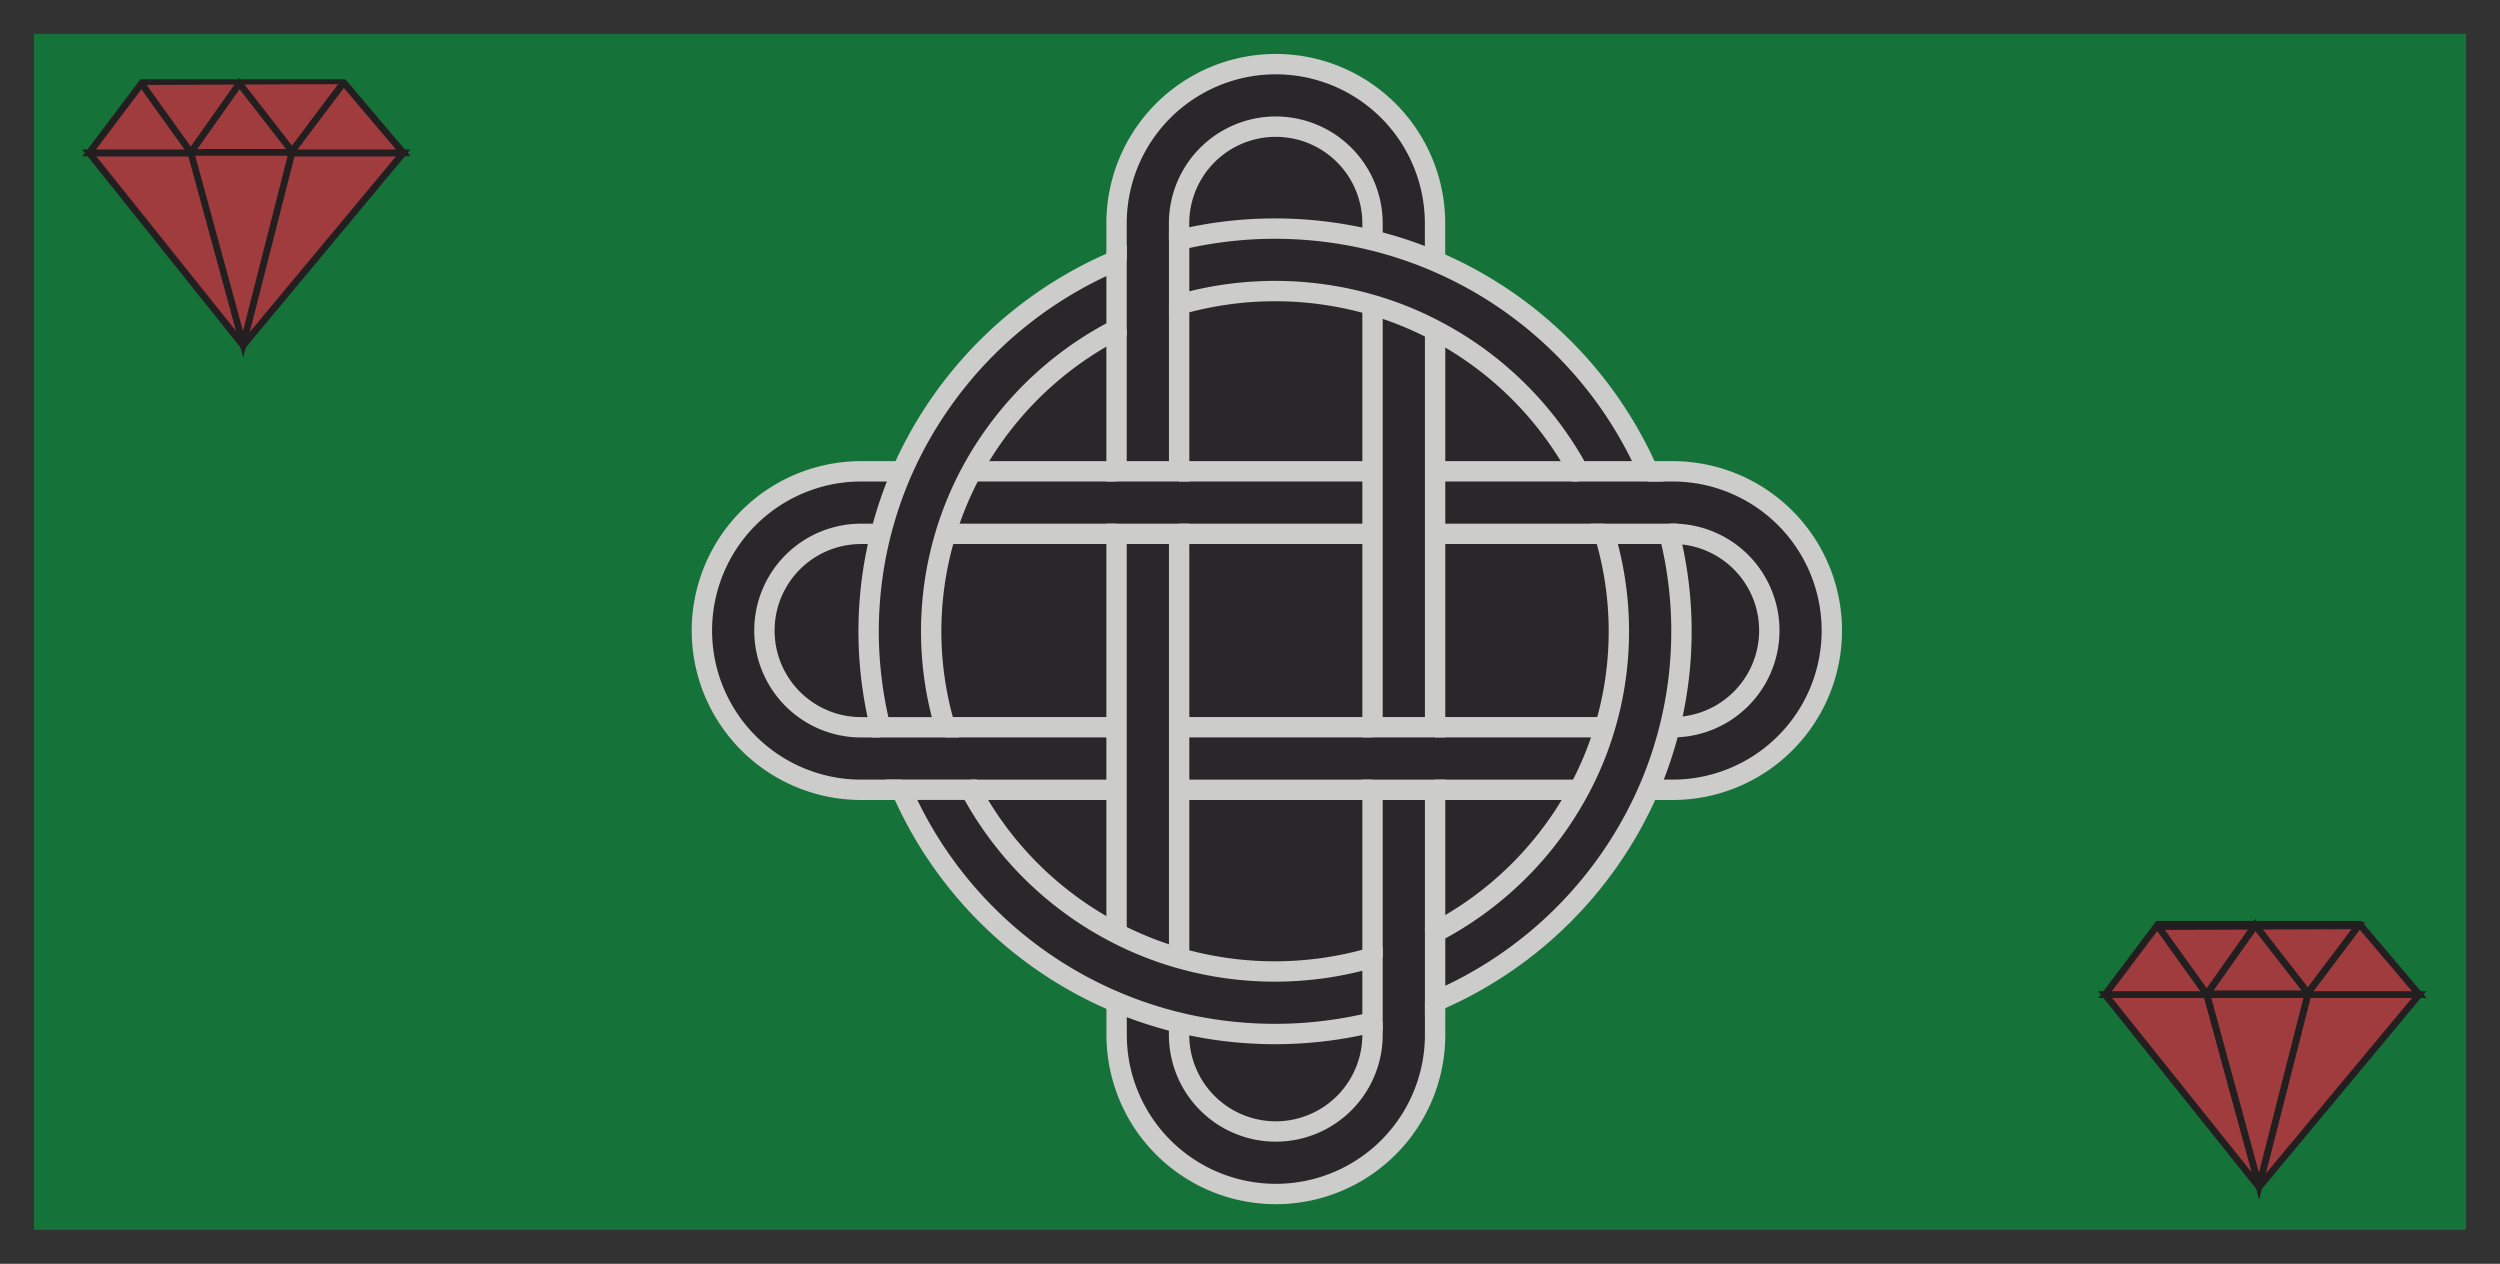 <svg xmlns="http://www.w3.org/2000/svg" viewBox="0 0 368.32 186.19"><defs><style>.cls-1{fill:#15733a;stroke:#323233;stroke-width:5px;}.cls-1,.cls-2,.cls-4{stroke-miterlimit:10;}.cls-2{fill:#a03c3d;stroke:#231f20;}.cls-3{fill:#29272a;}.cls-4{fill:none;stroke:#cccccb;stroke-width:3px;}</style></defs><title>Asset 1</title><g id="Layer_2" data-name="Layer 2"><g id="Layer_1-2" data-name="Layer 1"><rect class="cls-1" x="2.5" y="2.5" width="363.32" height="181.19"/><polygon class="cls-2" points="59.42 22.52 59.23 22.52 13.14 22.52 35.82 50.88 59.42 22.52"/><polygon class="cls-2" points="50.65 12.18 20.94 12.18 13.14 22.52 59.42 22.52 50.65 12.18"/><polyline class="cls-2" points="21.02 12.52 20.86 12.33 28.11 22.45 35.27 12.3 43.02 22.27 50.45 12.39"/><polygon class="cls-2" points="35.82 50.72 28.11 22.45 43.02 22.45 35.82 50.72"/><polygon class="cls-2" points="356.23 146.53 340 146.53 332.82 174.72 325.13 146.53 310.14 146.53 332.82 174.88 356.42 146.53 356.23 146.53"/><polygon class="cls-2" points="325.11 146.45 317.86 136.33 318.02 136.51 332.16 136.46 332.27 136.3 332.39 136.46 347.45 136.39 340.01 146.27 332.39 136.46 332.16 136.46 325.11 146.45 340.01 146.45 340 146.53 356.23 146.53 356.42 146.53 347.65 136.18 317.94 136.18 310.14 146.53 325.13 146.53 325.11 146.45"/><polygon class="cls-2" points="332.27 136.3 332.16 136.46 332.39 136.46 332.27 136.3"/><polygon class="cls-2" points="318.02 136.51 317.86 136.33 325.11 146.45 332.16 136.46 318.02 136.51"/><polygon class="cls-2" points="347.45 136.39 332.39 136.46 340.01 146.27 347.45 136.39"/><polygon class="cls-2" points="332.82 174.72 340 146.53 325.13 146.53 332.82 174.72"/><polygon class="cls-2" points="325.11 146.45 325.13 146.53 340 146.53 340.01 146.45 325.11 146.45"/><path class="cls-3" d="M246.42,69.44a23.46,23.46,0,1,1,0,46.92h-3.54a58.2,58.2,0,0,0,3.12-9.21h.42a14.25,14.25,0,1,0,0-28.5h-35V69.44h35Z"/><path class="cls-3" d="M246.42,78.65a14.25,14.25,0,1,1,0,28.5H246a59.08,59.08,0,0,0-.06-28.5Z"/><path class="cls-3" d="M247.71,93A58.94,58.94,0,0,1,246,107.14a58.2,58.2,0,0,1-3.12,9.21,60,60,0,0,1-31.45,31.19V137.36a50.68,50.68,0,0,0,21.23-21,48.7,48.7,0,0,0,3.79-9.21,49.61,49.61,0,0,0-.07-28.5h9.56A58.72,58.72,0,0,1,247.71,93Z"/><path class="cls-3" d="M242.79,69.44H232.54a50.72,50.72,0,0,0-21.11-20.78,50.08,50.08,0,0,0-9.21-3.72,51.22,51.22,0,0,0-28.5-.07V35.35a60.58,60.58,0,0,1,28.5.06,59.25,59.25,0,0,1,9.21,3.07A60,60,0,0,1,242.79,69.44Z"/><path class="cls-3" d="M238.5,93a49.22,49.22,0,0,1-2.06,14.14h-25V78.65h25A49.32,49.32,0,0,1,238.5,93Z"/><path class="cls-3" d="M211.43,107.14h25a48.7,48.7,0,0,1-3.79,9.21H173.71v-9.21h37.71Z"/><path class="cls-3" d="M211.43,116.36h21.23a50.68,50.68,0,0,1-21.23,21Z"/><path class="cls-3" d="M232.54,69.44H211.43V48.66A50.72,50.72,0,0,1,232.54,69.44Z"/><path class="cls-3" d="M211.43,147.54v4.91a23.46,23.46,0,0,1-46.92,0v-4.81a59.58,59.58,0,0,0,9.21,3v1.78a14.25,14.25,0,0,0,28.5,0v-36.1h9.21v31.19Z"/><path class="cls-3" d="M211.43,69.44v37.71h-9.21V44.94a50.08,50.08,0,0,1,9.21,3.72Z"/><path class="cls-3" d="M211.43,32.91v5.56a59.25,59.25,0,0,0-9.21-3.07V32.91a14.25,14.25,0,0,0-28.5,0V69.44H164.5V32.91a23.46,23.46,0,0,1,46.92,0Z"/><path class="cls-3" d="M202.21,150.62v1.84a14.25,14.25,0,0,1-28.5,0v-1.78a60.58,60.58,0,0,0,28.5-.06Z"/><path class="cls-3" d="M202.21,141.07v9.54a60.58,60.58,0,0,1-28.5.06,59.94,59.94,0,0,1-40.9-34.32H143a50.66,50.66,0,0,0,21.47,21.13,50,50,0,0,0,9.21,3.66,51.22,51.22,0,0,0,28.5-.07Z"/><path class="cls-3" d="M202.21,116.36v24.72a51.22,51.22,0,0,1-28.5.07V116.36Z"/><path class="cls-3" d="M202.21,69.44v9.21h-62.9a48.88,48.88,0,0,1,3.84-9.21h59.06Z"/><rect class="cls-3" x="173.71" y="78.65" width="28.5" height="28.5"/><path class="cls-3" d="M202.21,44.94V69.44h-28.5V44.87a51.22,51.22,0,0,1,28.5.07Z"/><path class="cls-3" d="M202.21,32.91V35.4a60.58,60.58,0,0,0-28.5-.06V32.91a14.25,14.25,0,0,1,28.5,0Z"/><path class="cls-3" d="M173.71,107.14v34a50,50,0,0,1-9.21-3.66V78.65h9.21Z"/><path class="cls-3" d="M164.5,107.14v9.21H126.88a23.46,23.46,0,0,1,0-46.92h6a58.76,58.76,0,0,0-3.15,9.21h-2.88a14.25,14.25,0,1,0,0,28.5H164.5Z"/><path class="cls-3" d="M164.5,116.36v21.13A50.66,50.66,0,0,1,143,116.36Z"/><path class="cls-3" d="M164.5,78.65v28.5H139.25a49.61,49.61,0,0,1,.07-28.5Z"/><path class="cls-3" d="M164.5,48.54v20.9H143.15A50.68,50.68,0,0,1,164.5,48.54Z"/><path class="cls-3" d="M164.5,38.37V48.54a50.68,50.68,0,0,0-21.35,20.9,49.58,49.58,0,0,0-3.9,37.71H129.7a58.76,58.76,0,0,1,3.21-37.71A60,60,0,0,1,164.5,38.37Z"/><path class="cls-3" d="M126.88,78.65h2.88a59.08,59.08,0,0,0-.06,28.5h-2.82a14.25,14.25,0,1,1,0-28.5Z"/><line class="cls-4" x1="211.43" y1="107.14" x2="236.44" y2="107.14"/><line class="cls-4" x1="173.71" y1="107.14" x2="202.21" y2="107.14"/><line class="cls-4" x1="202.21" y1="116.36" x2="173.71" y2="116.36"/><line class="cls-4" x1="232.66" y1="116.36" x2="211.43" y2="116.36"/><line class="cls-4" x1="173.71" y1="69.44" x2="202.21" y2="69.44"/><line class="cls-4" x1="143.15" y1="69.44" x2="164.5" y2="69.44"/><line class="cls-4" x1="164.5" y1="78.65" x2="139.32" y2="78.65"/><line class="cls-4" x1="202.21" y1="78.65" x2="173.71" y2="78.65"/><line class="cls-4" x1="139.25" y1="107.14" x2="164.5" y2="107.14"/><path class="cls-4" d="M129.75,78.65h-2.88a14.25,14.25,0,1,0,0,28.5h2.82"/><path class="cls-4" d="M132.81,116.36h-5.94a23.46,23.46,0,0,1,0-46.92h6"/><line class="cls-4" x1="164.5" y1="116.36" x2="143.04" y2="116.36"/><line class="cls-4" x1="211.43" y1="69.44" x2="232.54" y2="69.44"/><line class="cls-4" x1="236.38" y1="78.65" x2="211.43" y2="78.65"/><path class="cls-4" d="M246,107.14h.42a14.25,14.25,0,1,0,0-28.5h-.48"/><path class="cls-4" d="M242.79,69.44h3.63a23.46,23.46,0,1,1,0,46.92h-3.54"/><polyline class="cls-4" points="164.5 137.48 164.5 116.36 164.5 107.14 164.5 78.65 173.72 78.65 173.72 107.14 173.72 116.36 173.72 141.15"/><polyline class="cls-4" points="211.43 48.66 211.43 69.44 211.43 78.65 211.43 107.14 202.21 107.14 202.21 78.65 202.21 69.44 202.21 44.94"/><polyline class="cls-4" points="202.21 141.07 202.21 116.36 211.43 116.36 211.43 137.36"/><path class="cls-4" d="M173.71,150.67v1.78a14.25,14.25,0,0,0,28.5,0v-1.84"/><path class="cls-4" d="M211.43,147.54v4.91a23.46,23.46,0,0,1-46.92,0v-4.81"/><polyline class="cls-4" points="173.72 44.87 173.72 69.44 164.5 69.44 164.5 48.54"/><path class="cls-4" d="M202.21,35.4V32.91a14.25,14.25,0,0,0-28.5,0v2.43"/><path class="cls-4" d="M164.5,38.37V32.91a23.46,23.46,0,0,1,46.92,0v5.56"/><path class="cls-4" d="M164.5,38.37V48.54a50.68,50.68,0,0,0-21.35,20.9,49.58,49.58,0,0,0-3.9,37.71H129.7a58.76,58.76,0,0,1,3.21-37.71A60,60,0,0,1,164.5,38.37Z"/><path class="cls-4" d="M202.21,141.07v9.54a60.58,60.58,0,0,1-28.5.06,59.94,59.94,0,0,1-40.9-34.32H143a50.66,50.66,0,0,0,21.47,21.13,50,50,0,0,0,9.21,3.66,51.22,51.22,0,0,0,28.5-.07Z"/><path class="cls-4" d="M245.94,78.65a58.64,58.64,0,0,1-3.06,37.71,60,60,0,0,1-31.45,31.19V137.36a50.68,50.68,0,0,0,21.23-21,48.7,48.7,0,0,0,3.79-9.21,49.61,49.61,0,0,0-.07-28.5Z"/><path class="cls-4" d="M242.79,69.44H232.54a50.72,50.72,0,0,0-21.11-20.78,50.08,50.08,0,0,0-9.21-3.72,51.22,51.22,0,0,0-28.5-.07V35.35a60.58,60.58,0,0,1,28.5.06,59.25,59.25,0,0,1,9.21,3.07A60,60,0,0,1,242.79,69.44Z"/></g></g></svg>